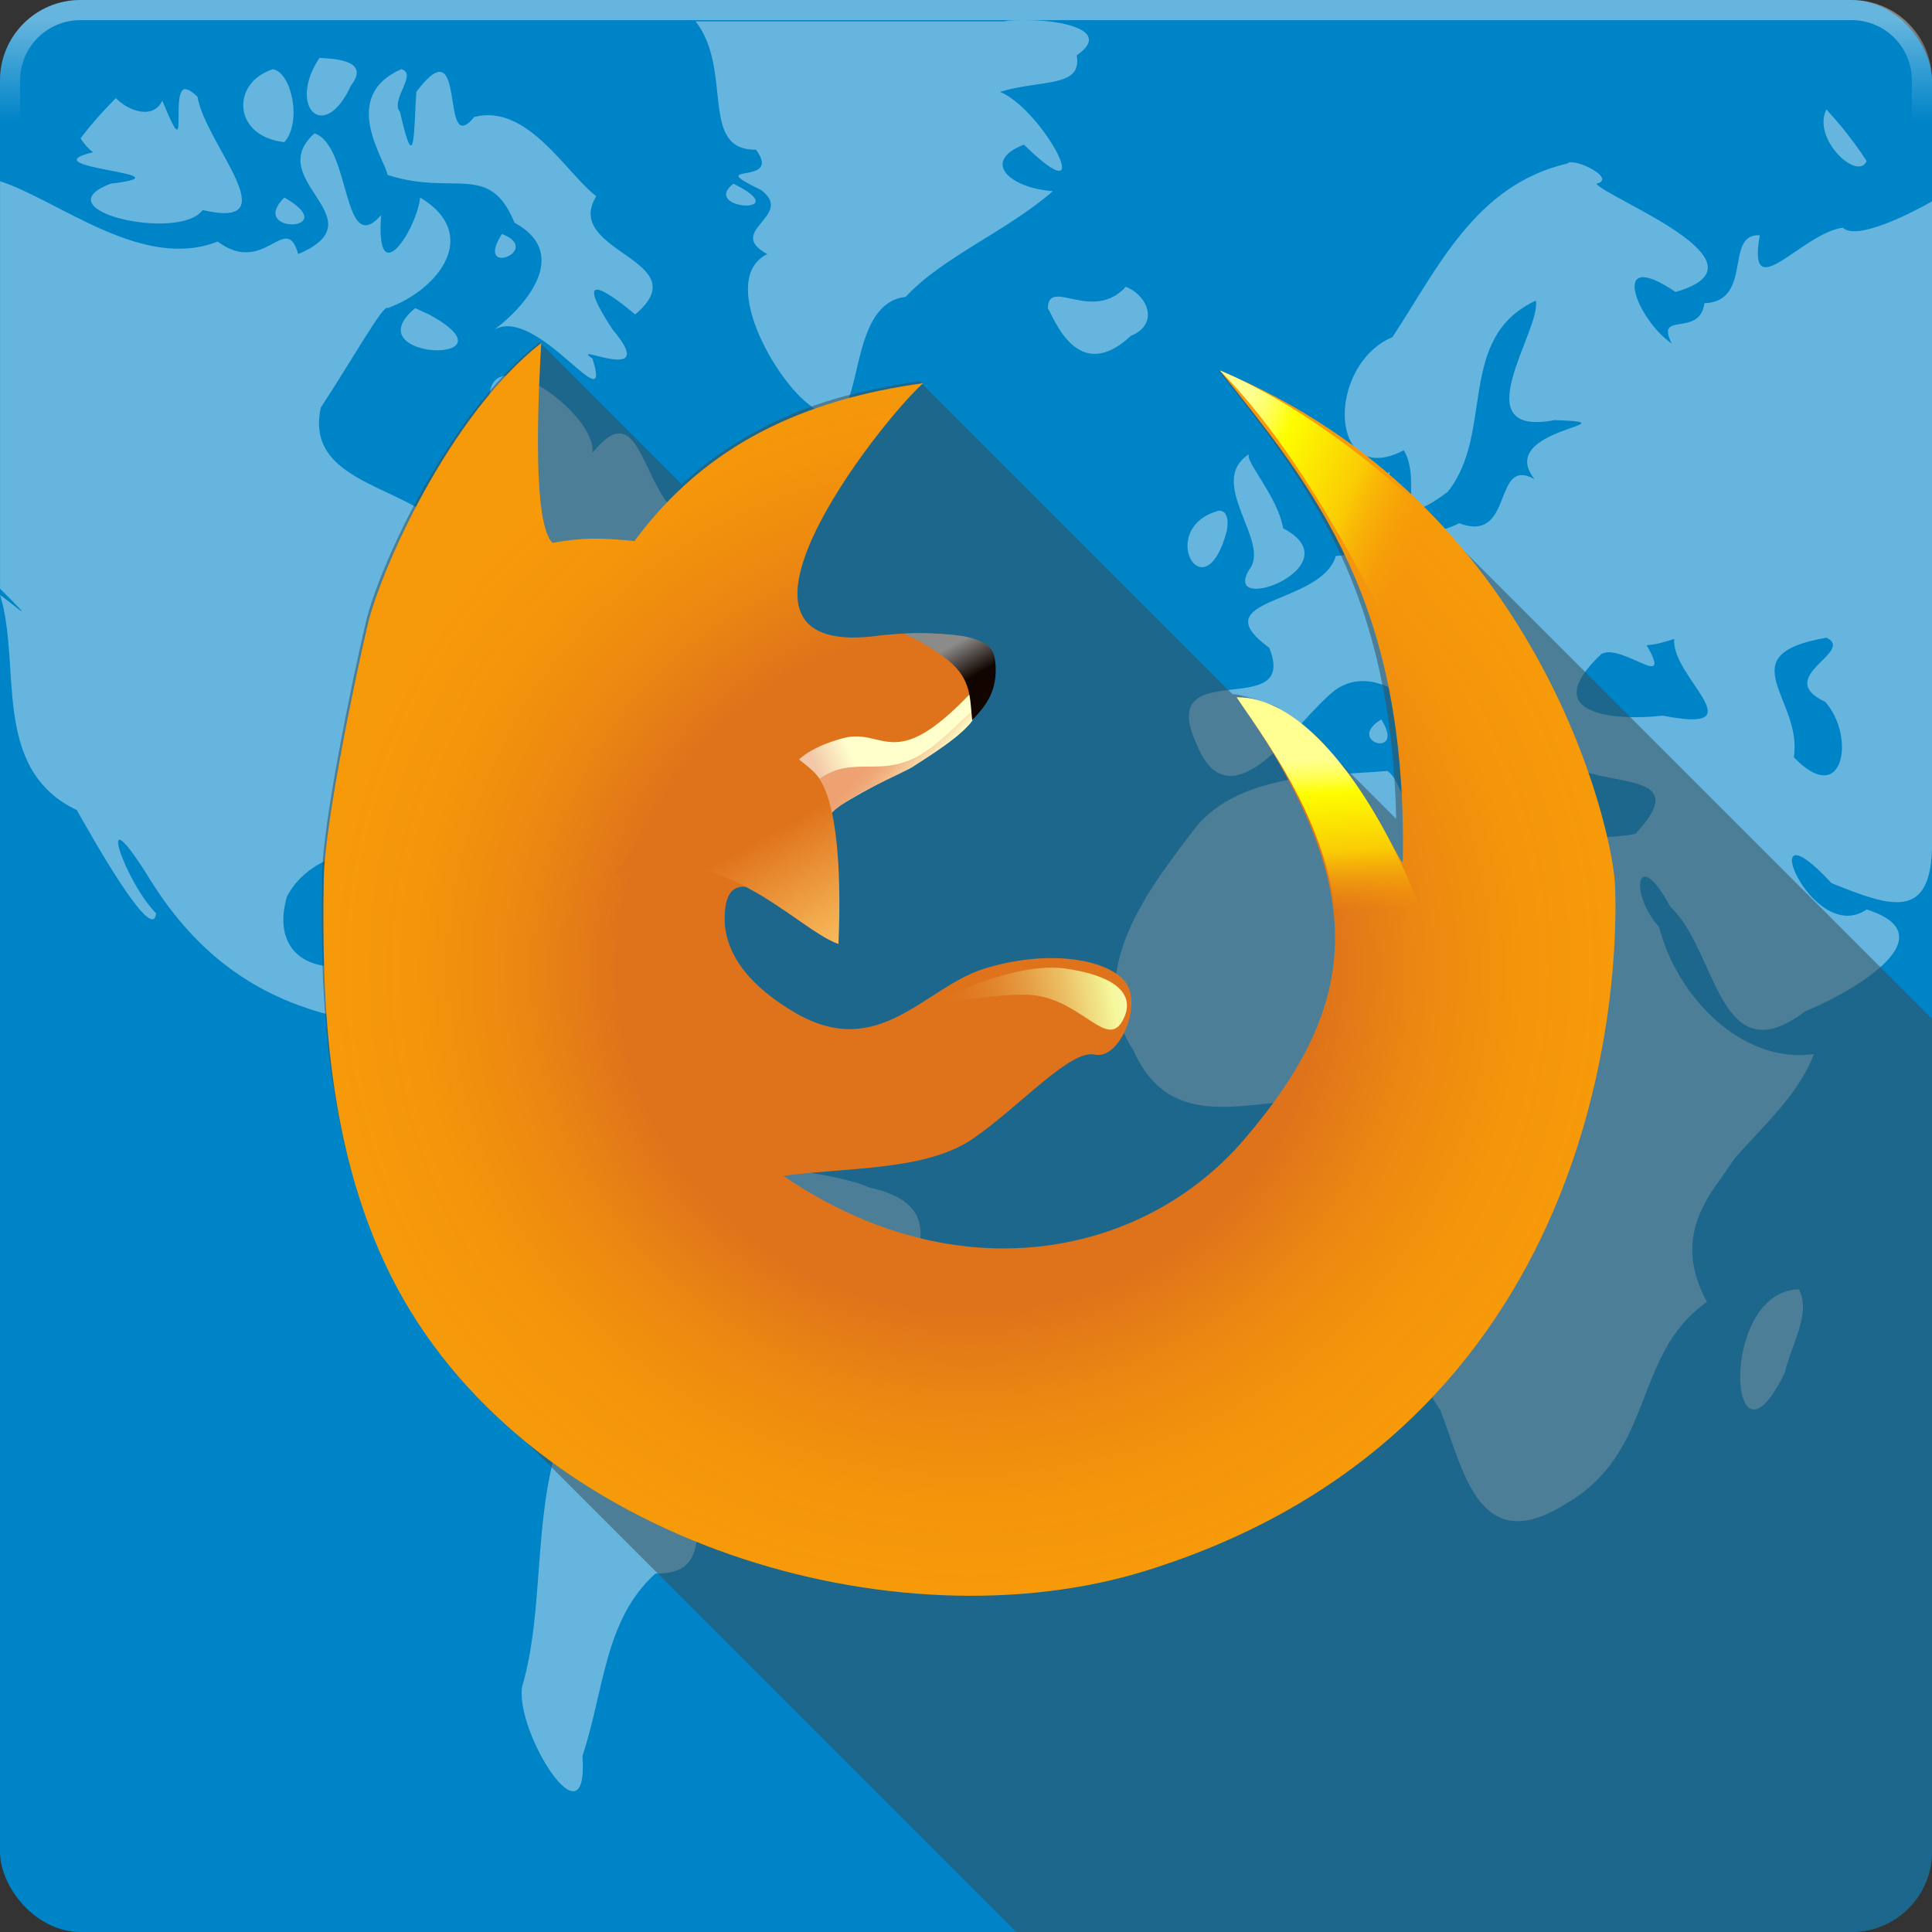 <svg xmlns:rdf="http://www.w3.org/1999/02/22-rdf-syntax-ns#" xmlns="http://www.w3.org/2000/svg" height="48" width="48" version="1.1" xmlns:cc="http://creativecommons.org/ns#" xmlns:xlink="http://www.w3.org/1999/xlink" xmlns:dc="http://purl.org/dc/elements/1.1/">
 <rect width="100%" height="100%" fill="#333333" stroke="none"/>
 <defs>
  <linearGradient id="linearGradient12443" y2="3" gradientUnits="userSpaceOnUse" y1=".5" x2="27.5" x1="27.5">
   <stop stop-color="#fff" offset="0"/>
   <stop stop-color="#fff" stop-opacity="0" offset="1"/>
  </linearGradient>
  <radialGradient id="radialGradient3719-7" gradientUnits="userSpaceOnUse" cx="63.994" cy="61.809" r="59.037" gradientTransform="matrix(2.542 0 0 2.464 90.505 100.87)">
   <stop stop-color="#DF731B" offset="0"/>
   <stop stop-color="#DF731B" offset=".545"/>
   <stop stop-color="#EC8811" offset=".701"/>
   <stop stop-color="#F4950B" offset=".859"/>
   <stop stop-color="#F79A09" offset="1"/>
  </radialGradient>
  <linearGradient id="linearGradient3721-0" y2="42.945" gradientUnits="userSpaceOnUse" y1="44.32" gradientTransform="matrix(2.542 0 0 2.542 95.448 97.418)" x2="51.856" x1="48.731">
   <stop stop-color="#F2C8A9" offset="0"/>
   <stop stop-color="#ffc" offset="1"/>
  </linearGradient>
  <linearGradient id="linearGradient3723-1" y2="44.27" gradientUnits="userSpaceOnUse" y1="41.267" gradientTransform="matrix(2.542 0 0 2.542 93.365 97.341)" x2="58.139" x1="54.825">
   <stop stop-color="#EEA272" offset="0"/>
   <stop stop-color="#EFA777" offset=".186"/>
   <stop stop-color="#F2B585" offset=".406"/>
   <stop stop-color="#F6CD9C" offset=".643"/>
   <stop stop-color="#FCEEBB" offset=".89"/>
   <stop stop-color="#ffc" offset="1"/>
  </linearGradient>
  <linearGradient id="linearGradient3725-8" y2="63.893" gradientUnits="userSpaceOnUse" y1="47.486" gradientTransform="matrix(2.542 0 0 2.542 90.505 96.07)" x2="50.721" x1="41.5">
   <stop stop-color="#DF731B" offset=".197"/>
   <stop stop-color="#F9BD5F" offset=".843"/>
   <stop stop-color="#FFFCCF" offset="1"/>
  </linearGradient>
  <linearGradient id="linearGradient3727-7" y2="71.76" gradientUnits="userSpaceOnUse" y1="67.845" gradientTransform="matrix(2.542 0 0 2.542 94.817 83.453)" x2="60.433" x1="80.929">
   <stop stop-color="#FFFAEE" offset=".005"/>
   <stop stop-color="#F5F89B" offset=".276"/>
   <stop stop-color="#F3ED91" offset=".31"/>
   <stop stop-color="#ECC267" offset=".467"/>
   <stop stop-color="#E6A046" offset=".618"/>
   <stop stop-color="#E2872E" offset=".761"/>
   <stop stop-color="#E07820" offset=".892"/>
   <stop stop-color="#DF731B" offset="1"/>
  </linearGradient>
  <linearGradient id="linearGradient3729-1" y2="36.006" gradientUnits="userSpaceOnUse" y1="34.297" gradientTransform="matrix(4.431 0 0 4.431 -18.461 26.201)" x2="61.245" x1="60.286">
   <stop stop-color="#8B8B89" offset="0"/>
   <stop stop-color="#120500" offset="1"/>
  </linearGradient>
  <linearGradient id="linearGradient3731-0" y2="14.417" xlink:href="#linearGradient4295-7-5-4" gradientUnits="userSpaceOnUse" y1="22.738" gradientTransform="matrix(2.542 0 0 2.542 90.505 96.07)" x2="86.211" x1="105.16"/>
  <linearGradient id="linearGradient4295-7-5-4" y2="309.89" gradientUnits="userSpaceOnUse" y1="332.08" gradientTransform="matrix(.998 -.071 .071 .998 254.6 -268.47)" x2="-161.46" x1="-172.72">
   <stop stop-color="#f79b09" stop-opacity="0" offset="0"/>
   <stop stop-color="#facb04" offset=".368"/>
   <stop stop-color="#FEFD00" offset=".736"/>
   <stop stop-color="#FEFE26" offset=".778"/>
   <stop stop-color="#FFFE54" offset=".837"/>
   <stop stop-color="#FFFF76" offset=".889"/>
   <stop stop-color="#FFFF8B" offset=".932"/>
   <stop stop-color="#FFFF92" offset=".961"/>
  </linearGradient>
  <linearGradient id="linearGradient3821" y2="196.43" xlink:href="#linearGradient4295-7-5-4" gradientUnits="userSpaceOnUse" x2="-52.194" gradientTransform="matrix(2.54 -.105 .105 2.54 433.01 -301.41)" y1="211.29" x1="-51.905"/>
 </defs>
 <g transform="translate(0 -1004.4)">
  <rect style="color:#000000" ry="2" height="48" width="48" y="1004.4" x="0" fill="#0084c8"/>
  <path opacity=".4" d="m25.469 1004.9c-0.21 0-0.387-0.001-0.531 0.031h-7.656c0.943 1.202 0.077 3.207 1.5 3.188 0.693 0.929-1.372 0.284 0.125 1 0.861 0.643-0.91 1.016 0.156 1.594-1.229 0.602 0.181 3.144 1.094 3.781 1.502 1.2 0.668-2.524 2.344-2.719 0.911-0.987 2.52-1.633 3.656-2.625-1.11-0.086-1.77-0.75-0.719-1.156 1.935 1.881 0.477-0.874-0.594-1.312 1.036-0.313 2.05-0.095 1.906-0.906 0.89-0.618-0.369-0.885-1.281-0.875zm-17.531 0.938c-0.807 1.201 0.11 2.152 0.781 0.688 0.475-0.612-0.346-0.665-0.781-0.688zm-1.156 0.281c-1.047 0.331-1.006 1.669 0.281 1.812 0.441-0.477 0.191-1.722-0.281-1.812zm3.188 0c-1.56 0.686-0.382 2.269-0.344 2.625 1.643 0.539 2.535-0.337 3.156 1.188 1.481 0.81 0.146 2.185-0.5 2.656 1.08-0.605 2.954 2.381 2.438 0.719-0.636-0.44 1.715 0.712 0.5-0.719-1.118-1.709 0.091-0.774 0.562-0.375 1.603-1.364-1.822-1.534-0.969-2.938-0.748-0.574-1.708-2.309-3.031-1.969-0.886 1.087-0.137-2.354-1.438-0.625-0.067 0.967-0.027 2.175-0.406 0.5-0.254-0.293 0.452-0.956 0.031-1.062zm-5.406 0.5c-0.317 0.178 0.153 1.974-0.531 0.281-0.227 0.479-0.837 0.262-1.156-0.062-0.315 0.318-0.605 0.641-0.875 1 0.09 0.145 0.208 0.27 0.312 0.344-1.683 0.4 2.554 0.528 0.438 0.781-1.761 0.667 1.714 1.447 2.281 0.656 2.175 0.505 0.066-1.644-0.125-2.812-0.115-0.117-0.216-0.178-0.281-0.188-0.029 0-0.041-0.012-0.062 0zm40.812 0.5c-0.368 0.728 0.784 1.799 1 1.281-0.302-0.464-0.627-0.875-1-1.281zm-37.562 0.594c-1.311 1.169 1.637 2.129-0.406 3-0.306-1.086-0.831 0.564-2-0.312-1.86 0.735-3.906-1-5.406-1.5v4.406 5.719c0.991 0.989 0.387 0.429 0 0.156 0.544 1.757-0.238 4.322 1.906 5.344 0.364 0.641 1.898 3.38 1.969 2.562-0.767-0.762-1.547-3.035-0.25-1 1.162 1.935 2.71 3.165 5 3.625 1.252 0.404 2.274 1.806 3.375 1.5 0.623 1.557-1.834 3.048 0.094 4.5 1.006 1.47 2.696 2.436 1.781 4.5-0.64 2.016-0.353 4.216-0.906 6.094-0.172 1.143 1.66 4.042 1.5 1.719 0.54-1.615 0.54-3.388 1.812-4.531 1.742 0.013 0.334-1.765 2.062-1.531 1.055-1.312 1.345-2.885 3.125-3.406 0.213-1.592 2.963-4.036 0.125-4.656-0.771-0.361-2.745-0.478-2.594-0.656 0.308-1.58-2.558-2.041-3.781-2.688-1.607-1.082-4.028 1.793-4.594-0.688-0.338-0.781-1.568-0.795-1-2-1.023 0.965-3.024 0.676-2.5-1.188 0.795-1.57 3.823-1.638 4.344 0.25-0.723-2.082 1.417-3.706 2.594-5.188 0.24-0.708 1.646-1.316 1.156-0.375 0.835-0.029 2.108-1.472 0.625-0.812-0.021-1.303-1.304-0.935-1.719-0.75 0.768-1.157 4.714-0.516 3.062-2.406-1.28-0.492-1.174-3.35-2.469-1.75 0.109-0.986-2.622-2.934-2.562-1.281 0.335 1.479 0.057 3.187-0.656 4.156-0.149-2.167-4.032-1.691-3.531-4 0.726-1.101 1.575-2.606 1.656-2.469 1.3-0.471 2.32-1.849 0.812-2.75-0.081 0.785-1.117 2.397-0.969 0.438-0.975 1.097-0.743-1.736-1.656-2.031zm31.219 0.719c-0.043 0-0.077 0.01-0.094 0.031-2.284 0.53-3.214 2.598-4.344 4.312-1.666 0.712-1.58 3.79 0.281 2.812 0.498 0.825-0.357 2.11 1.094 1.031 1.17-1.469 0.196-3.824 2.188-4.75 0.145 0.72-1.847 3.411 0.469 2.969 2.093 0.075-1.518 0.2-0.5 1.469-1.058-0.595-0.494 1.611-1.875 1.094-1.196 0.617-1.993-0.291-1.719-1.281-0.941 0.521 0.29 2.006-1.344 2.094-0.366 1.232-3.367 1.026-1.656 2.281 0.76 1.868-2.832 0.134-1.812 2.375 0.598 1.519 1.631 0.593 2.469-0.312l1.062 1.062c-1.316 0.105-2.675 0.336-3.5 1.281-1.171 1.524-2.87 3.647-1.594 5.594 1.278 2.885 4.46 0.14 6.281 1.844 0.541 0.71-0.46 1.574 0.75 2.344 0.455 1.639-0.525 3.183 0.594 4.75 0.578 1.474 0.941 3.69 3.094 2.344 2.278-1.301 1.651-3.703 3.531-5.031-0.688-1.264-0.305-2.199 0.344-3.062l0.344-0.5c0.714-0.819 1.596-1.593 1.969-2.594-1.803 0.25-3.408-1.44-3.844-3.156-0.757-0.834-0.565-2.066 0.281-0.5 1.163 1.069 1.193 4.226 3.344 2.594 0.983-0.39 3.671-1.854 1.531-2.531-1.379 0.948-2.901-2.849-0.875-0.656 1.472 0.593 2.5 0.965 2.5-1v-9.125-2.344-4.469c-0.498 0.283-1.86 0.986-2.219 0.656-1.023 0.135-2.384 2.014-2.062 0.188-0.89-0.056-0.153 1.64-1.375 1.688-0.123 0.871-1.23 0.173-0.812 1-0.858-0.577-1.596-2.425 0.094-1.281 2.51-0.714-1.647-2.298-1.969-2.688 0.473-0.107-0.325-0.547-0.625-0.531zm-20.812 0.531c-0.835 0.66 1.588 0.785 0 0zm-11.156 0.344c-0.934 0.927 1.488 0.852 0 0zm5.406 0.906c-0.708 1.1 1.046 0.406 0 0zm15.5 1.312c-0.828 0.905-1.92-0.246-1.938 0.531 0.15 0.235 0.745 1.925 2.062 0.688 0.707-0.283 0.433-1-0.125-1.219zm-17.656 0.531c-1.571 1.302 2.679 1.429 0.344 0.156zm20.719 3.625c-1.09 0.705 0.564 2.181 0 2.875-0.709 1.172 2.629-0.096 0.844-1.031-0.122-0.773-0.976-1.699-0.844-1.844zm-0.75 1.406c-1.576 0.423-0.371 2.587 0.188 0.531 0.031-0.119 0.087-0.535-0.188-0.531zm-12.625 1.562c-1.466 0.949-0.231 1.895 0.844 1.469-0.221-0.572-0.834-0.933-0.844-1.469zm27.719 1.594c0.732 0.35-1.343 0.977-0.031 1.594 0.764 0.852 0.46 2.669-0.781 1.375 0.231-1.445-1.664-2.542 0.812-2.969zm-3.781 0.031c-0.099 0.928 2.102 2.377-0.281 1.906-1.26 0.14-3.119-0.041-1.531-1.531 0.502-0.286 1.81 0.97 1.125-0.219 0.243-0.015 0.459-0.086 0.688-0.156zm-6.219 0.688c0.305-0.235 1.992 1.405 1.875 2.031 0.918 1.631 0.535-1.68 1.469-0.219-0.109 1.541 3.752 0.379 1.906 2.344-1.587 0.303-3.133-0.38-4.5 0.062-1.272-0.011-1.193-1.302-1.656-1.625-0.296 0.023-0.62 0.042-0.938 0.062l-1.219-1.219c0.328-0.361 0.639-0.686 0.844-0.844 1.299-0.956 3.163 1.31 2.531 1.812 1.114-0.31 0.793-1.438-0.281-1.906-0.117-0.288-0.102-0.446-0.031-0.5zm-1.062 1.312c-0.919 0.562 0.636 0.993 0 0zm-23.062 5.25c-0.155 0.49 2.894 0.973 0.781 0.188l-0.312-0.094-0.469-0.094zm2.375 0.688c-0.929 0.894 1.914 0.267 0 0zm31.062 8.219c-2.018 0.049-1.751 4.985-0.344 2.062 0.133-0.634 0.669-1.468 0.344-2.062z" fill="#fff"/>
 </g>
 <g>
  <path opacity=".539" d="m13.406 8.5c-2.306 1.813-4.005 5.639-4.312 6.938-0.369 1.561-1.072 5.019-1.094 6.312-0.05 2.986 0.072 6.858 1.844 10.156 0.155 0.289 0.322 0.571 0.5 0.844 0.11 0.169 0.225 0.337 0.344 0.5 0.221 0.305 0.471 0.591 0.718 0.875 0.093 0.107 0.185 0.209 0.282 0.313 0.107 0.115 0.2 0.231 0.312 0.343 0.132 0.132 0.269 0.249 0.406 0.375l0.406 0.406 12.438 12.438h20.75c1.108 0 2-0.892 2-2v-20.688l-12.062-12.062-0.282-0.281c-0.123-0.133-0.245-0.276-0.375-0.407-0.177-0.177-0.372-0.358-0.562-0.531-0.108-0.098-0.232-0.185-0.344-0.281-0.233-0.2-0.467-0.403-0.719-0.594-0.079-0.06-0.169-0.128-0.25-0.187-0.307-0.223-0.633-0.45-0.968-0.657-0.04-0.024-0.086-0.038-0.126-0.062-0.378-0.229-0.772-0.453-1.187-0.656-0.021-0.01-0.042-0.021-0.063-0.031-0.322-0.168-0.603-0.286-0.812-0.375 0.057 0.057 0.103 0.131 0.156 0.188 2.162 2.718 4.16 5.387 4.282 10.969l-1.719-1.719c-0.063-0.072-0.122-0.15-0.188-0.219-0.163-0.171-0.33-0.33-0.5-0.468-0.007-0.006-0.024 0.005-0.031 0-0.115-0.093-0.227-0.175-0.344-0.25-0.062-0.039-0.123-0.092-0.187-0.126-0.075-0.041-0.144-0.06-0.219-0.093h-0.031c-0.127-0.055-0.247-0.095-0.375-0.125-0.145-0.035-0.292-0.089-0.438-0.094h-0.031l-7.781-7.781c-0.364 0.051-0.714 0.115-1.063 0.187-0.348 0.073-0.699 0.152-1.031 0.25-1.433 0.422-2.708 1.108-3.812 2.125l-3.532-3.531z" fill="#364e59"/>
  <g transform="matrix(1.1 0 0 .444 241.16 29.369)"></g>
  <g transform="translate(-459.44 -580.99)"></g>
 </g>
 <g>
  <g transform="matrix(.107 0 0 .107 -3.001 -3.002)">
   <path d="m403.02 233.2c-0.599-12.71-17.53-88.371-91.711-119.09 22.041 27.744 43.539 53.566 42.458 113.97-0.641 1.929-16.247-37.905-38.236-37.713 30.665 44.096 28.89 70.211 1.376 102.3-23.272 27.142-66.466 36.093-106.98 8.403 15.571-2.007 33.201-1.222 43.969-8.581 10.867-7.428 22.624-20.851 28.397-19.567 5.77 1.289 11.307-12.011 6.825-17.148-4.487-5.147-17.991-7.306-32.542-2.794-13.889 4.311-24.486 21.733-44.147 10.087-16.775-9.937-16.715-20.149-15.812-25.211 2.176-9.968 14.992 1.518 24.698 7.577 1.459-9.052 0.387-21.154-0.544-30.016 10.629-6.565 38.011-16.341 38.286-32.736-0.251-3.636-4.317-9.235-26.071-7.154-44.941 6.735-0.661-49.509 9.41-58.499-27.283 3.795-50.243 13.898-67.02 36.648-7.996-0.737-11.497-0.887-19.06 0.434-4.512-4.675-3.47-30.807-2.602-46.409-21.62 17.002-37.373 53.096-40.248 65.269-3.459 14.643-10.037 46.937-10.24 59.055-0.467 27.99 0.459 64.214 17.072 95.133 31.84 59.257 115.83 83.653 173.9 65.589 105.54-32.837 109.94-135.98 108.83-159.55z" fill="url(#radialGradient3719-7)"/>
   <path d="m254.23 194.74c-0.791 0.32-0.229-5.748-1.162-5.356-17.679 18.442-19.706 7.506-29.355 10.092-8.795 2.407-10.77 5.709-11.141 5.966 3.387 3.135 6.049 7.042 8.114 11.229 10.867-7.411 26.764-13.176 33.544-21.93z" fill="url(#linearGradient3721-0)"/>
   <path d="m254.52 194c-0.214-0.038-0.481-0.986-0.575-0.859-1.408 0.714-3.866 3.785-8.77 7.778-9.108 7.41-14.932 4.104-21.716 5.622-3.088 0.689-6.024 2.763-8.002 4.426 1.056 2.892 3.98 5.664 5.369 6.423 1.954-3.636 17.694-10.156 19.38-11.419 1.195-0.897 13.105-7.843 14.315-11.971z" fill="url(#linearGradient3723-1)"/>
   <path d="m222.73 247.25c0.254-6.584 1.309-32.838-5.537-39.778-5.229-5.3-9.379-3.292-6.585-24.84-12.868 26.452-28.112 29.856-40.086 48.75 24.114-9.718 41.966 12.195 52.208 15.868z" fill="url(#linearGradient3725-8)"/>
   <path d="m288.63 265.17c2.886-5.07 0.474-10.08-12.675-12.15-12.539-1.979-29.286 7.162-34.812 9.338 0 0 19.825-4.429 27.735-3.113 10.722 1.784 16.216 12.14 19.752 5.925z" fill="url(#linearGradient3727-7)"/>
   <path d="m259.14 181.66c-0.415-3.852-2.666-7.04-21.274-6.487 2.123 0.962 6.429 3.006 10.457 6.312 5.322 4.361 4.915 8.796 5.464 13.831 2.288-2.643 6.163-6.11 5.352-13.655z" fill="url(#linearGradient3729-1)"/>
   <path d="m311.26 114.05c11.942 11.962 23.462 29.848 33.617 48.92 31.175 58.546 39.012 7.741 16.809-13.615-23.616-22.715-42.383-31.941-50.426-35.305z" fill="url(#linearGradient3731-0)"/>
   <path d="m315.18 189.96c6.721 10.151 27.402 36.54 22.375 64.288l26.166 19.199c6.047-14.855-20.728-83.834-48.541-83.487z" fill="url(#linearGradient3821)"/>
  </g>
 </g>
 <g>
  <path opacity=".4" style="color:#000000" d="m2 0c-1.108 0-2 0.892-2 2v44c0 1.108 0.892 2 2 2h44c1.108 0 2-0.892 2-2v-44c0-1.108-0.892-2-2-2h-44zm0 0.5h44c0.831 0 1.5 0.669 1.5 1.5v44c0 0.831-0.669 1.5-1.5 1.5h-44c-0.831 0-1.5-0.669-1.5-1.5v-44c0-0.831 0.669-1.5 1.5-1.5z" fill="url(#linearGradient12443)"/>
 </g>
</svg>
